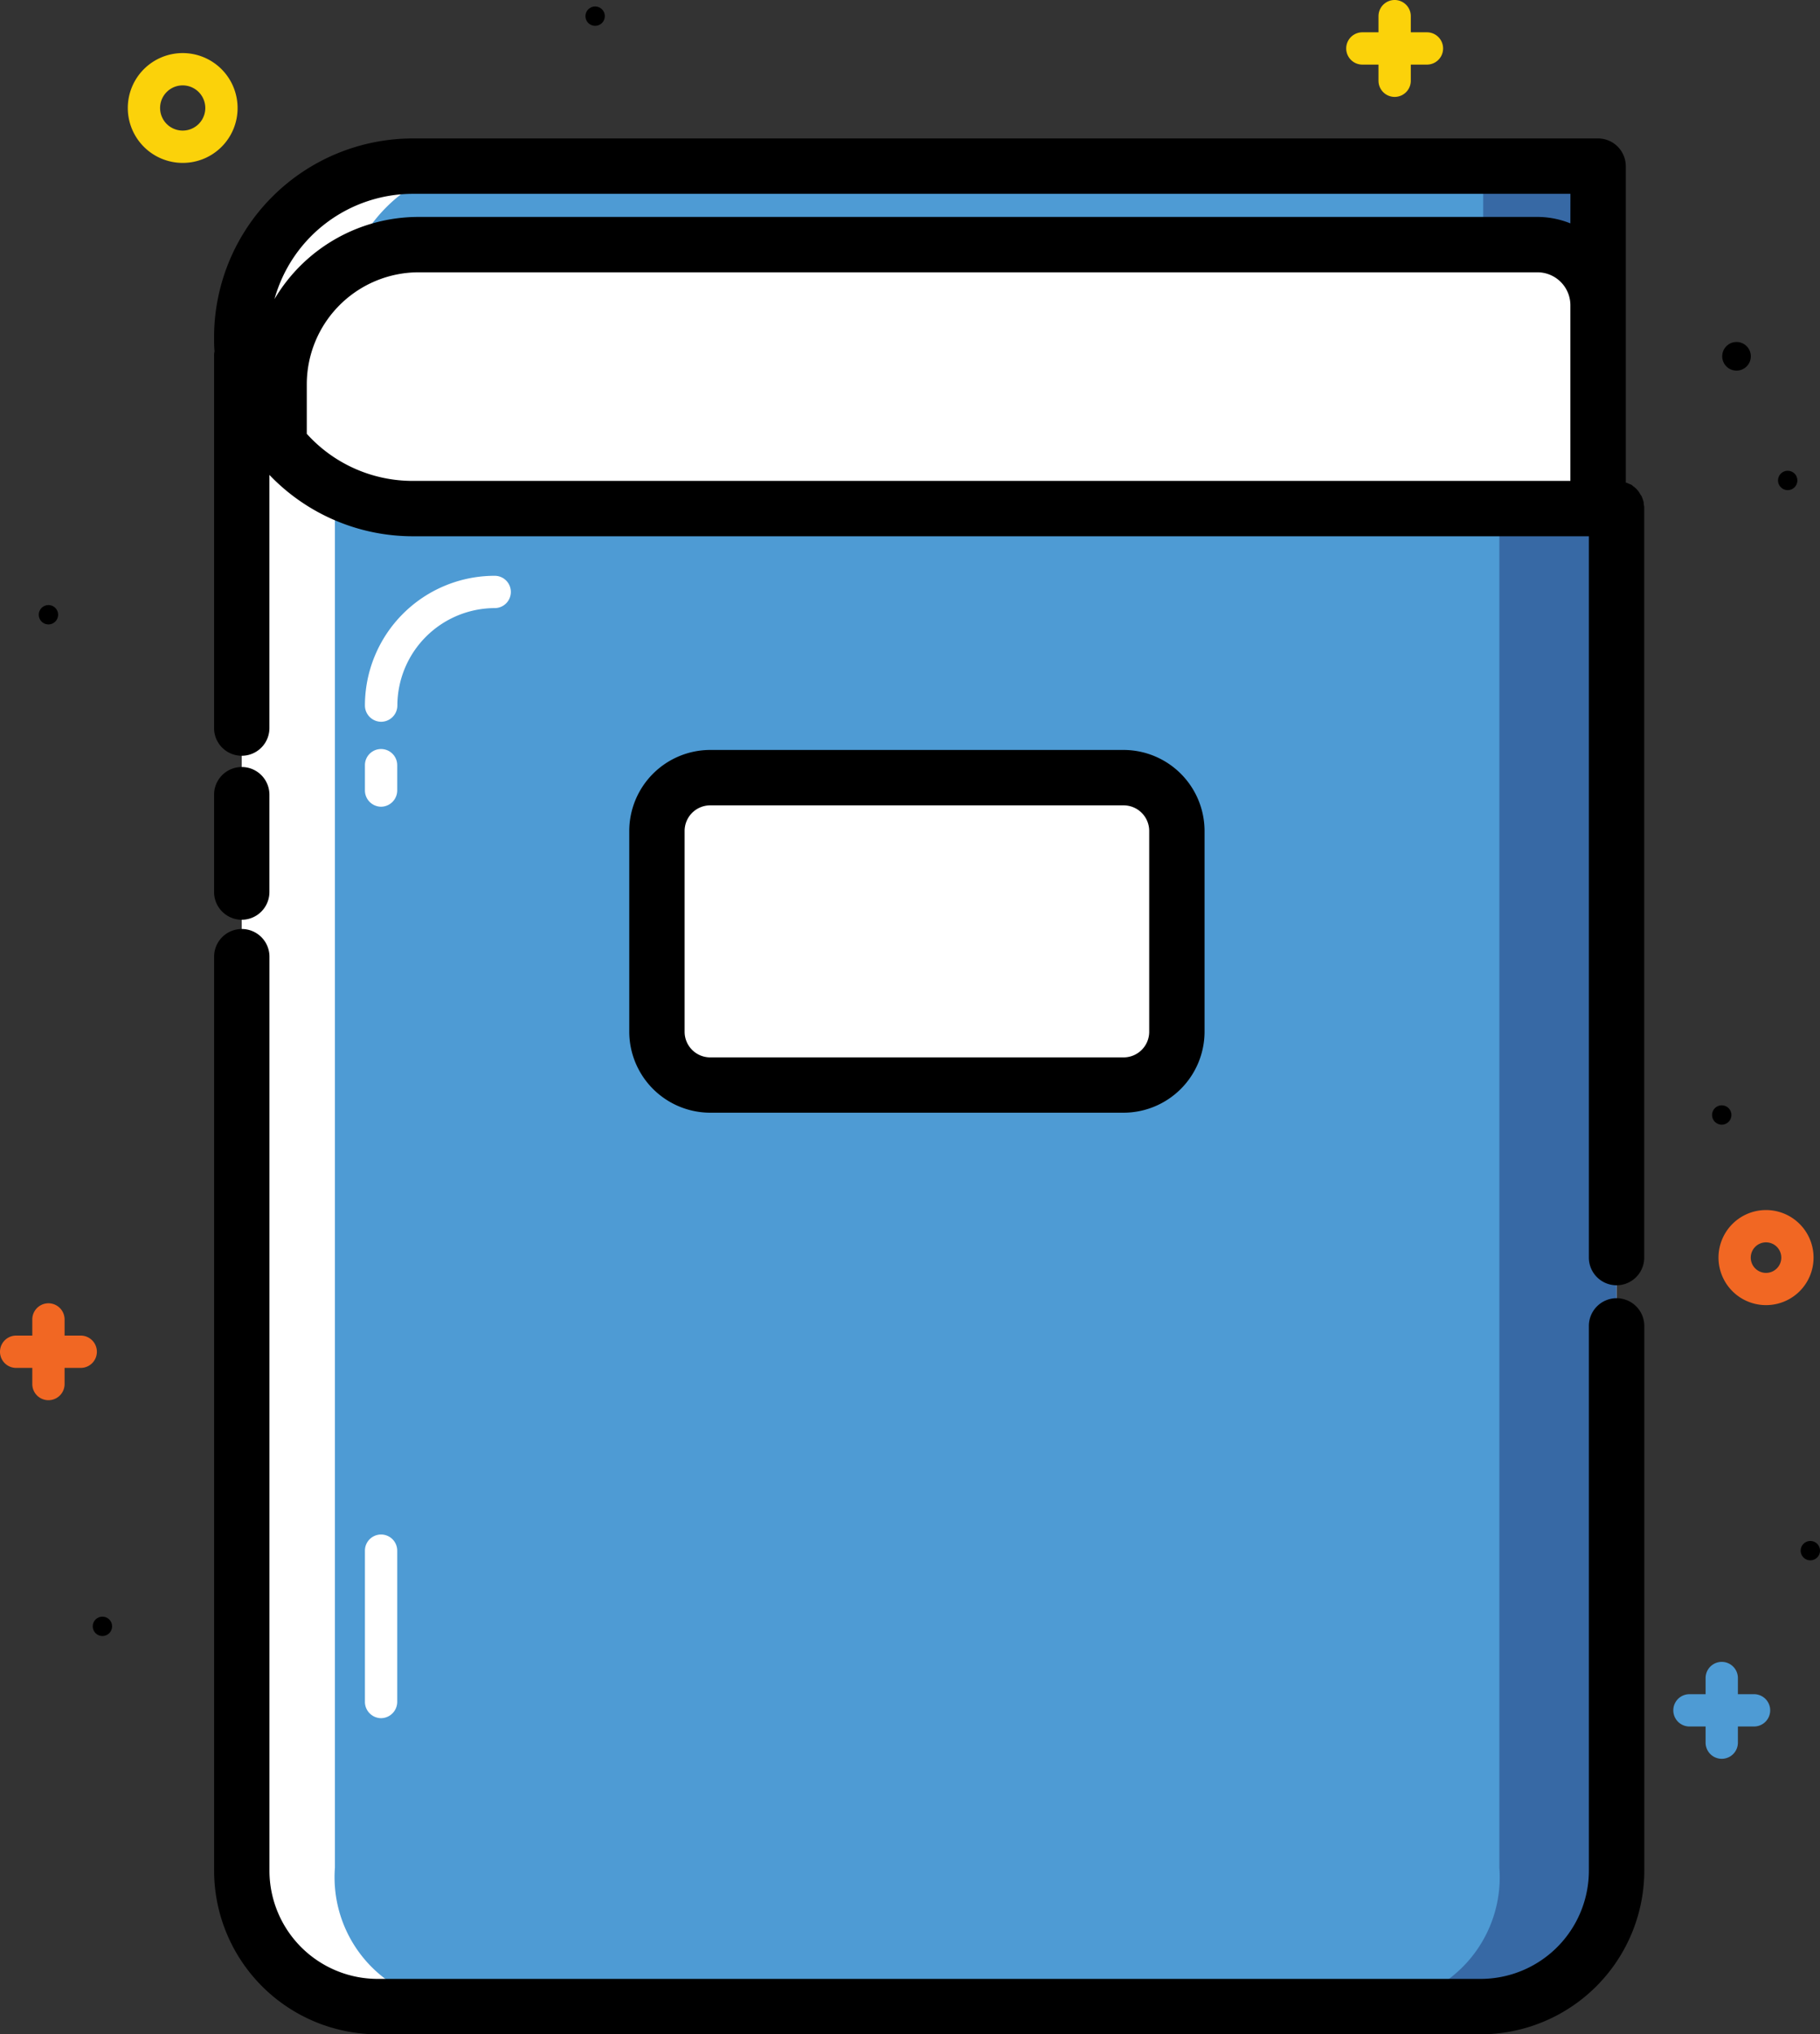 <svg xmlns="http://www.w3.org/2000/svg" width="47.679" height="53.275" viewBox="0 0 47.679 53.275">
  <rect x="0" y="0" width="47.679" height="53.275" fill="#333333" stroke="none"/>
  <g id="iconfinder_ilustracoes_04-10_1519778" transform="translate(-58.6 -34.7)">
    <path id="Path_3865" data-name="Path 3865" d="M432.345,299.39a1.245,1.245,0,1,1,1.245-1.245A1.243,1.243,0,0,1,432.345,299.39Zm0-1.644a.4.4,0,1,0,.4.4A.4.4,0,0,0,432.345,297.746Z" transform="translate(-327.48 -230.511)" fill="#f16723"/>
    <circle id="Ellipse_198" data-name="Ellipse 198" cx="0.254" cy="0.254" r="0.254" transform="translate(61.029 77.037)"/>
    <circle id="Ellipse_199" data-name="Ellipse 199" cx="0.254" cy="0.254" r="0.254" transform="translate(59.615 50.545)"/>
    <circle id="Ellipse_200" data-name="Ellipse 200" cx="0.254" cy="0.254" r="0.254" transform="translate(105.179 47.028)"/>
    <circle id="Ellipse_201" data-name="Ellipse 201" cx="0.254" cy="0.254" r="0.254" transform="translate(73.937 34.869)"/>
    <circle id="Ellipse_202" data-name="Ellipse 202" cx="0.254" cy="0.254" r="0.254" transform="translate(103.451 63.646)"/>
    <circle id="Ellipse_203" data-name="Ellipse 203" cx="0.254" cy="0.254" r="0.254" transform="translate(105.772 75.055)"/>
    <path id="Path_3866" data-name="Path 3866" d="M87.738,49.076a1.438,1.438,0,1,1,1.438-1.438A1.434,1.434,0,0,1,87.738,49.076Zm0-2.03a.592.592,0,1,0,.592.592A.593.593,0,0,0,87.738,47.046Z" transform="translate(-24.352 -10.11)" fill="#fbd20a"/>
    <path id="Path_3867" data-name="Path 3867" d="M60.715,317.946h-.423v-.423a.423.423,0,1,0-.846,0v.423h-.423a.423.423,0,0,0,0,.846h.423v.423a.423.423,0,0,0,.846,0v-.423h.423a.423.423,0,0,0,0-.846Z" transform="translate(0 -248.269)" fill="#f16723"/>
    <circle id="Ellipse_204" data-name="Ellipse 204" cx="0.375" cy="0.375" r="0.375" transform="translate(103.717 43.656)"/>
    <path id="Path_3868" data-name="Path 3868" d="M423.415,395.646h-.423v-.423a.423.423,0,0,0-.846,0v.423h-.423a.423.423,0,0,0,0,.846h.423v.423a.423.423,0,1,0,.846,0v-.423h.423a.423.423,0,1,0,0-.846Z" transform="translate(-318.864 -316.578)" fill="#4e9bd4"/>
    <path id="Path_3869" data-name="Path 3869" d="M146.835,79.659l-.3-.157V70.8H115.484A4.482,4.482,0,0,0,111,75.284h0c0,.145.012.278.024.411H111v39.654a3.564,3.564,0,0,0,3.565,3.565h28.885a3.564,3.564,0,0,0,3.565-3.565V79.671Z" transform="translate(-46.067 -31.737)" fill="#fff"/>
    <path id="Path_3870" data-name="Path 3870" d="M182.288,79.659l-.254-.157V70.8H155.18c-2.139,0-3.88,2.006-3.88,4.484h0c0,.145.012.278.012.411H151.3v39.654a3.348,3.348,0,0,0,3.082,3.565h24.982a3.348,3.348,0,0,0,3.082-3.565V79.671Z" transform="translate(-81.496 -31.737)" fill="#3769a5"/>
    <path id="Path_3871" data-name="Path 3871" d="M161.536,79.659l-.254-.157V70.8H135c-2.091,0-3.795,2.006-3.795,4.484h0c0,.145.012.278.012.411H131.2v39.654a3.327,3.327,0,0,0,3.022,3.565h24.462a3.327,3.327,0,0,0,3.021-3.565V79.671Z" transform="translate(-63.826 -31.737)" fill="#4e9bd4"/>
    <path id="Path_3872" data-name="Path 3872" d="M153.654,94.5V89.183a1.591,1.591,0,0,0-1.6-1.583H122.75a3.647,3.647,0,0,0-3.65,3.65v1.559a5.483,5.483,0,0,0,4.037,1.68C125.917,94.6,153.654,94.5,153.654,94.5Z" transform="translate(-53.188 -46.507)" fill="#fff"/>
    <path id="Path_3873" data-name="Path 3873" d="M138.123,372.01a.428.428,0,0,1-.423-.423v-3.964a.423.423,0,0,1,.846,0v3.964A.428.428,0,0,1,138.123,372.01Z" transform="translate(-69.54 -292.314)" fill="#fff"/>
    <path id="Path_3874" data-name="Path 3874" d="M105.725,204.9a.727.727,0,0,1-.725-.725v-2.55a.725.725,0,1,1,1.45,0v2.55A.727.727,0,0,1,105.725,204.9Z" transform="translate(-40.792 -146.113)"/>
    <g id="Group_283" data-name="Group 283" transform="translate(64.208 38.326)">
      <path id="Path_3875" data-name="Path 3875" d="M141.741,245.669a.727.727,0,0,0-.725.725v14.261a2.837,2.837,0,0,1-2.84,2.84H109.291a2.837,2.837,0,0,1-2.84-2.84v-23.93a.725.725,0,1,0-1.45,0v23.93a4.291,4.291,0,0,0,4.291,4.291h28.886a4.291,4.291,0,0,0,4.29-4.291V246.394A.727.727,0,0,0,141.741,245.669Z" transform="translate(-105 -215.297)"/>
      <path id="Path_3876" data-name="Path 3876" d="M142.454,74.284V74.26a.285.285,0,0,0-.024-.1v-.012c-.012-.024-.024-.06-.036-.085a.012.012,0,0,0-.012-.012c-.012-.024-.036-.06-.048-.085l-.012-.012a.321.321,0,0,0-.06-.073.012.012,0,0,0-.012-.012.321.321,0,0,0-.073-.06l-.012-.012a.2.2,0,0,0-.085-.048h0c-.024-.012-.06-.024-.085-.036h-.012V65.425a.727.727,0,0,0-.725-.725H110.209A5.21,5.21,0,0,0,105,69.909c0,.121,0,.242.012.363A.542.542,0,0,0,105,70.4v9.741a.725.725,0,1,0,1.45,0V73.511a5.2,5.2,0,0,0,3.759,1.607h30.807v18.89a.725.725,0,0,0,1.45,0V74.393A.335.335,0,0,0,142.454,74.284Zm-1.922-.616H110.209a3.734,3.734,0,0,1-2.78-1.233V71.13a2.935,2.935,0,0,1,2.925-2.925h29.308a.864.864,0,0,1,.87.858Zm0-6.744a2.325,2.325,0,0,0-.87-.169H110.354a4.387,4.387,0,0,0-3.771,2.151,3.766,3.766,0,0,1,3.626-2.756h30.324Z" transform="translate(-105 -64.7)"/>
    </g>
    <path id="Path_3877" data-name="Path 3877" d="M138.123,163.319a.428.428,0,0,1-.423-.423,3.4,3.4,0,0,1,3.4-3.4.423.423,0,1,1,0,.846,2.558,2.558,0,0,0-2.55,2.55A.428.428,0,0,1,138.123,163.319Z" transform="translate(-69.54 -109.717)" fill="#fff"/>
    <path id="Path_3878" data-name="Path 3878" d="M138.123,198.511a.428.428,0,0,1-.423-.423v-.665a.423.423,0,0,1,.846,0v.665A.428.428,0,0,1,138.123,198.511Z" transform="translate(-69.54 -142.684)" fill="#fff"/>
    <path id="Path_3879" data-name="Path 3879" d="M213.231,211.249H202.39a1.39,1.39,0,0,1-1.39-1.39V204.59a1.39,1.39,0,0,1,1.39-1.39h10.841a1.39,1.39,0,0,1,1.39,1.39v5.269A1.39,1.39,0,0,1,213.231,211.249Z" transform="translate(-125.19 -148.135)" fill="#fff"/>
    <path id="Path_3880" data-name="Path 3880" d="M207.956,206.7H197.115A2.125,2.125,0,0,1,195,204.585v-5.27a2.125,2.125,0,0,1,2.115-2.115h10.841a2.125,2.125,0,0,1,2.115,2.115v5.27A2.125,2.125,0,0,1,207.956,206.7Zm-10.841-8.049a.671.671,0,0,0-.665.665v5.27a.671.671,0,0,0,.665.665h10.841a.671.671,0,0,0,.665-.665v-5.27a.671.671,0,0,0-.665-.665Z" transform="translate(-119.915 -142.86)"/>
    <path id="Path_3881" data-name="Path 3881" d="M352.515,35.546h-.423v-.423a.423.423,0,1,0-.846,0v.423h-.423a.423.423,0,1,0,0,.846h.423v.423a.423.423,0,1,0,.846,0v-.423h.423a.423.423,0,0,0,0-.846Z" transform="translate(-256.533)" fill="#fbd20a"/>
  </g>
</svg>

